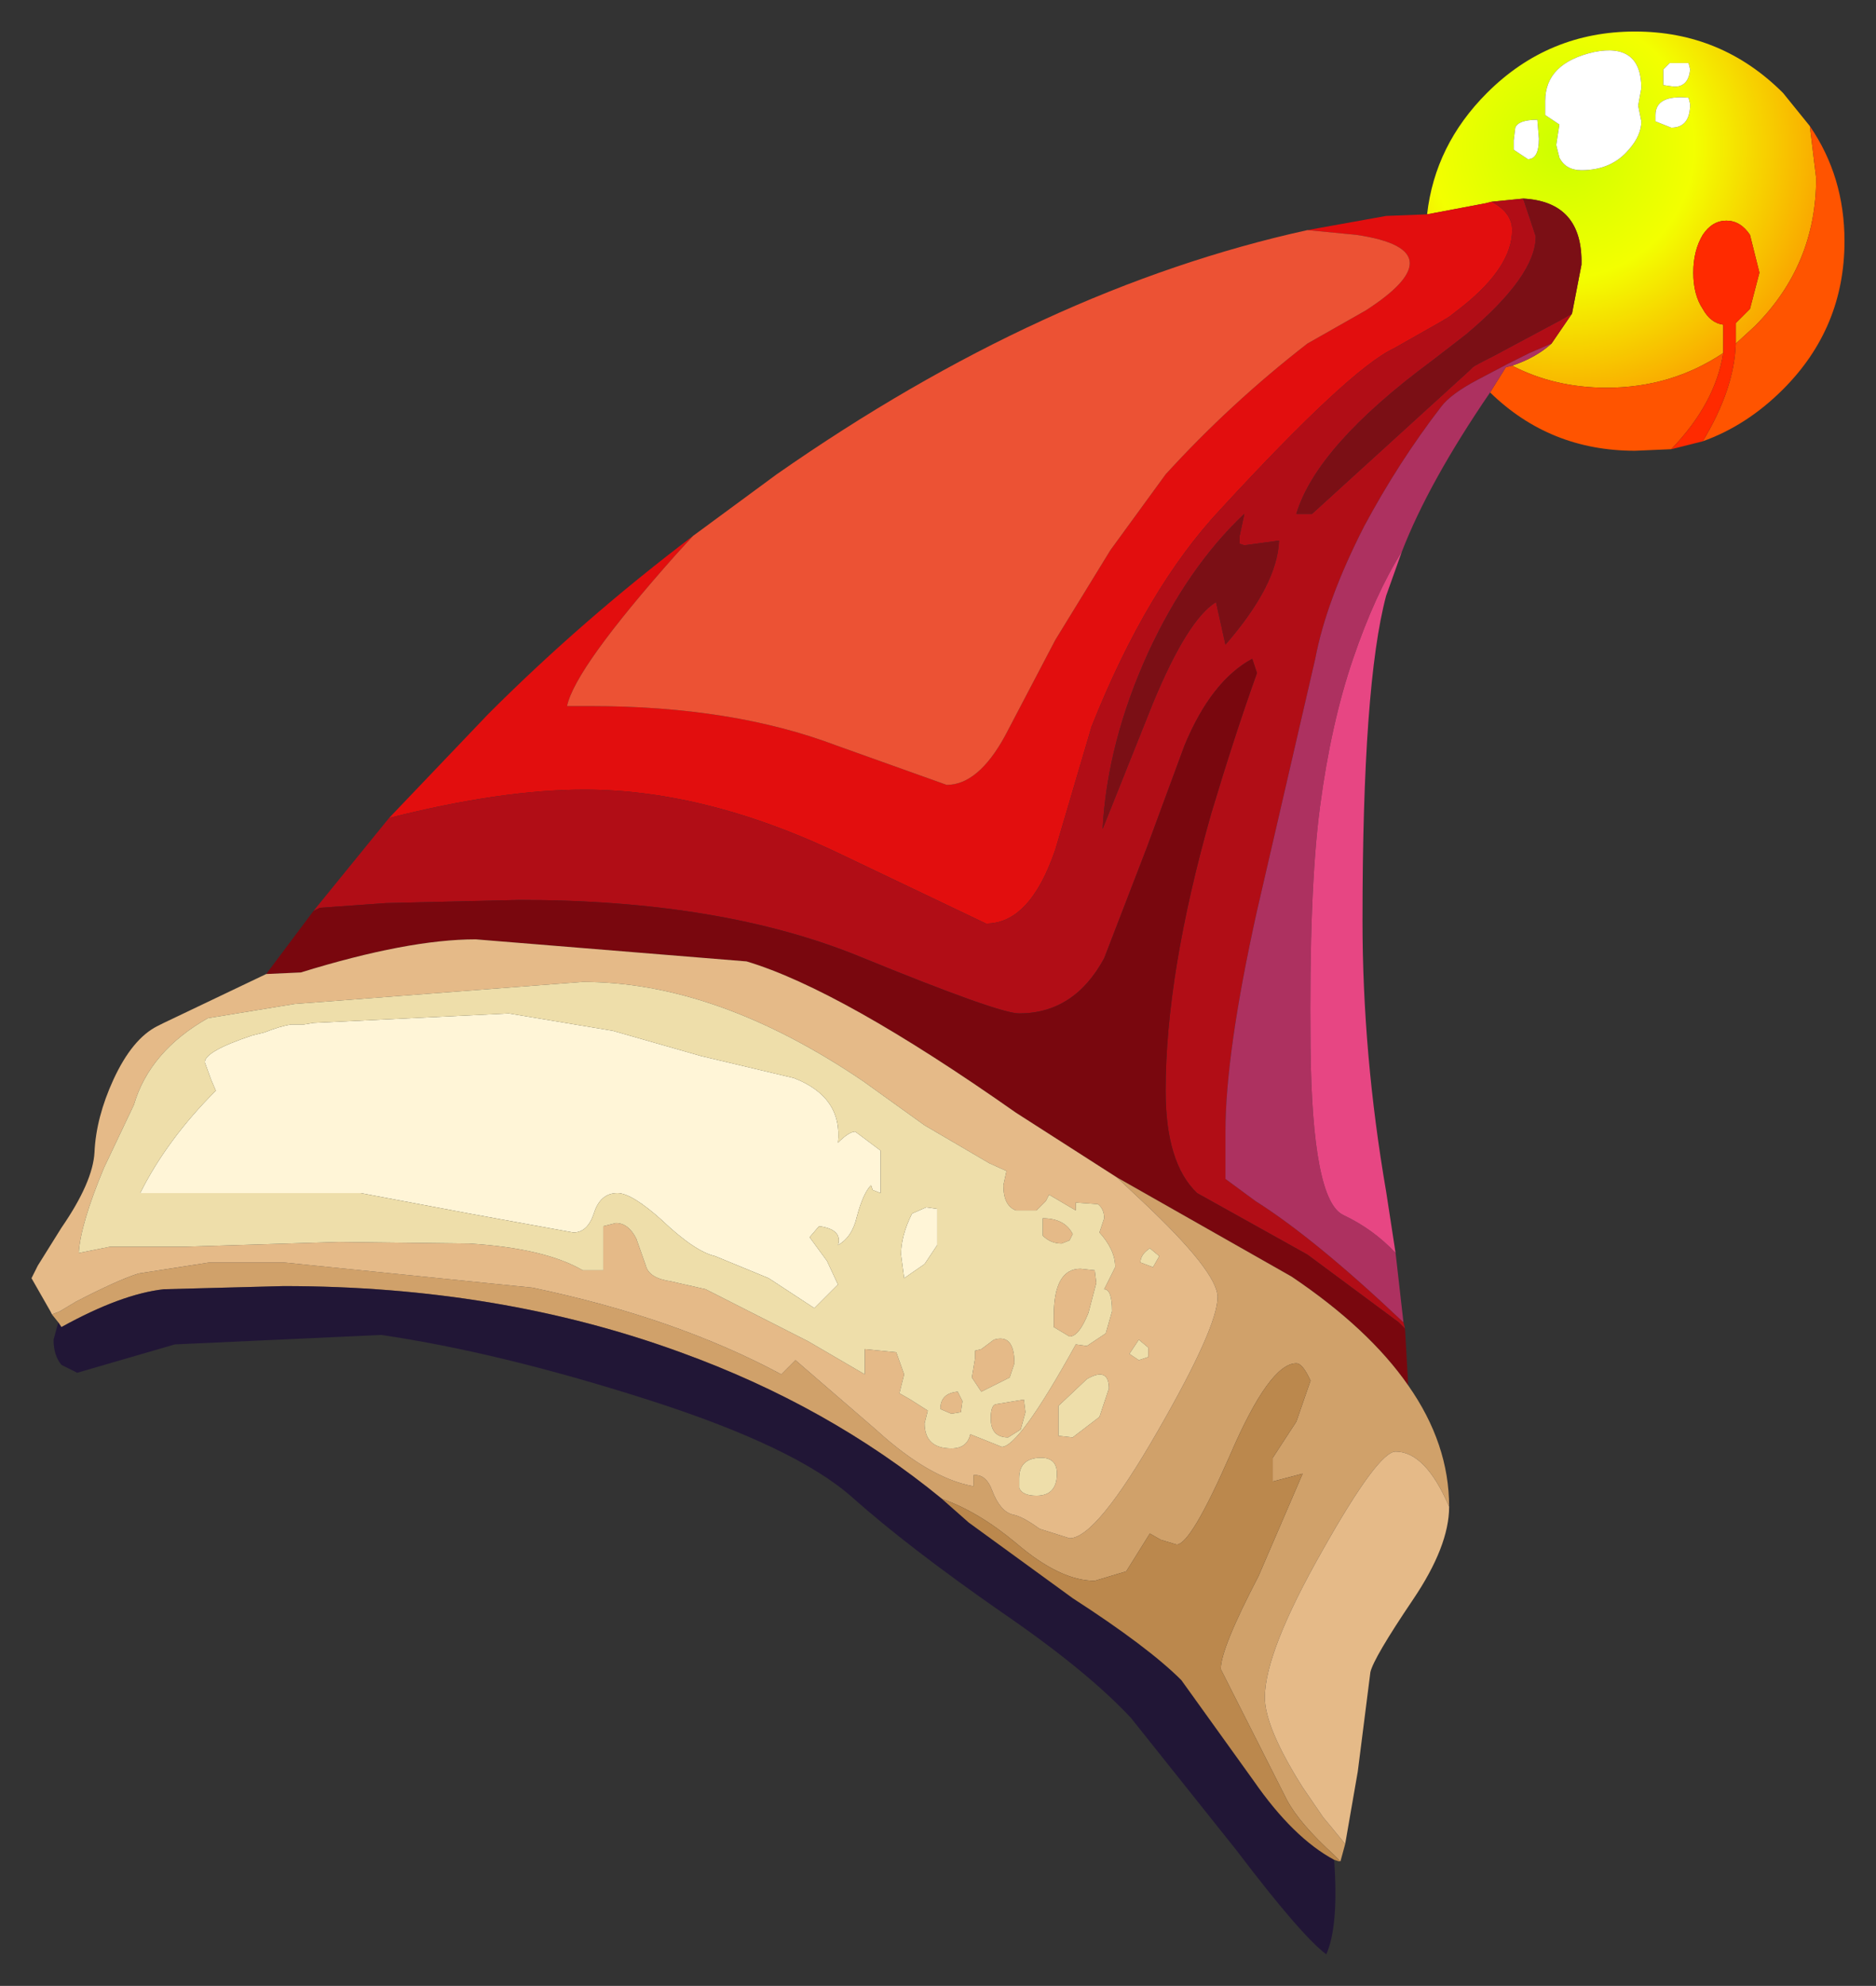 <?xml version="1.0" encoding="UTF-8" standalone="no"?>
<svg xmlns:xlink="http://www.w3.org/1999/xlink" height="63px" width="59.55px" xmlns="http://www.w3.org/2000/svg">
  <rect width="100%" height="100%" fill="#333333" stroke="none"/>
  <g transform="matrix(1.0, 0.0, 0.0, 1.0, 1, 1)">
    <path d="M56.45 3.0 L56.65 4.65 Q56.65 7.4 54.7 9.35 L54.1 9.9 54.1 9.7 54.1 9.25 54.55 8.8 54.85 7.65 54.55 6.45 Q54.25 6.0 53.8 6.0 53.35 6.0 53.05 6.45 52.75 6.95 52.75 7.65 52.75 8.35 53.05 8.8 53.3 9.25 53.7 9.3 L53.7 9.7 53.7 10.2 Q52.05 11.3 50.0 11.3 48.35 11.3 47.0 10.6 47.75 10.35 48.25 9.9 L48.9 8.95 49.2 7.4 Q49.25 5.4 47.35 5.3 L46.35 5.4 46.15 5.45 44.3 5.8 Q44.55 3.6 46.2 1.95 48.15 0.0 50.9 0.0 53.65 0.0 55.6 1.95 L56.45 3.0 M47.8 2.8 Q47.2 2.8 47.1 3.05 L47.05 3.45 47.05 3.75 47.5 4.05 Q47.85 4.05 47.85 3.4 L47.8 2.8 M51.55 2.65 L51.55 2.85 52.05 3.05 Q52.65 3.05 52.65 2.3 L52.6 2.1 Q51.55 2.0 51.55 2.65 M51.1 2.85 L51.0 2.35 51.1 1.8 Q51.1 0.35 49.6 0.65 48.05 1.0 48.05 2.2 L48.05 2.65 48.5 2.95 48.4 3.6 48.5 4.0 Q48.7 4.4 49.2 4.4 50.15 4.4 50.7 3.75 51.1 3.3 51.1 2.85 M52.6 1.0 L52.0 1.0 51.8 1.2 51.8 1.7 52.15 1.75 Q52.6 1.75 52.65 1.2 L52.6 1.0" fill="url(#gradient0)" fill-rule="evenodd" stroke="none"/>
    <path d="M54.1 9.9 L54.7 9.35 Q56.65 7.4 56.65 4.65 L56.45 3.0 Q57.55 4.6 57.55 6.65 57.55 9.4 55.6 11.35 54.45 12.5 53.05 13.0 54.05 11.35 54.1 9.9 M47.0 10.6 Q48.35 11.3 50.0 11.3 52.05 11.3 53.7 10.2 53.45 11.8 52.05 13.25 L50.9 13.3 Q48.2 13.3 46.3 11.45 L46.8 10.65 47.0 10.6" fill="#ff5400" fill-rule="evenodd" stroke="none"/>
    <path d="M52.6 1.0 L52.65 1.2 Q52.6 1.75 52.15 1.75 L51.8 1.7 51.8 1.2 52.0 1.0 52.6 1.0 M51.1 2.85 Q51.1 3.3 50.7 3.75 50.15 4.4 49.2 4.4 48.7 4.4 48.5 4.0 L48.4 3.6 48.5 2.95 48.05 2.65 48.05 2.2 Q48.05 1.0 49.6 0.65 51.1 0.35 51.1 1.8 L51.0 2.35 51.1 2.85 M51.55 2.65 Q51.55 2.0 52.6 2.1 L52.65 2.3 Q52.65 3.05 52.05 3.05 L51.55 2.85 51.55 2.65 M47.8 2.8 L47.85 3.4 Q47.85 4.05 47.5 4.05 L47.05 3.75 47.05 3.45 47.1 3.05 Q47.2 2.8 47.8 2.8" fill="#ffffff" fill-rule="evenodd" stroke="none"/>
    <path d="M53.7 10.2 L53.7 9.7 53.7 9.3 Q53.3 9.25 53.05 8.8 52.75 8.35 52.75 7.65 52.75 6.95 53.05 6.45 53.35 6.0 53.8 6.0 54.25 6.0 54.55 6.45 L54.85 7.65 54.55 8.8 54.1 9.25 54.1 9.7 54.1 9.9 Q54.05 11.35 53.05 13.0 L52.05 13.25 Q53.45 11.8 53.7 10.2" fill="#ff2a00" fill-rule="evenodd" stroke="none"/>
    <path d="M44.3 5.8 L46.15 5.45 46.35 5.4 Q47.0 5.75 47.0 6.3 47.0 7.45 45.45 8.7 L45.0 9.05 44.75 9.2 43.25 10.05 Q41.85 10.7 37.75 15.15 35.4 17.65 33.65 22.05 L32.5 25.95 Q31.7 28.3 30.3 28.3 L25.9 26.2 Q21.5 24.05 17.55 24.05 14.9 24.05 11.35 24.95 L14.5 21.65 Q17.5 18.65 21.0 16.0 L20.45 16.6 Q17.25 20.2 17.0 21.4 L17.75 21.4 Q22.25 21.4 25.55 22.65 L29.05 23.9 Q30.05 23.9 30.9 22.35 L32.5 19.3 34.25 16.45 36.0 14.05 Q38.05 11.8 40.5 9.9 40.85 9.7 42.35 8.85 43.75 7.95 43.75 7.35 43.75 6.7 42.05 6.45 L40.5 6.3 43.0 5.85 44.3 5.8" fill="#e20e0e" fill-rule="evenodd" stroke="none"/>
    <path d="M46.35 5.4 L47.35 5.3 47.75 6.5 Q47.75 7.75 45.55 9.6 L45.1 9.95 44.45 10.45 Q40.8 13.15 40.15 15.3 L40.65 15.3 45.65 10.75 45.75 10.65 Q45.8 10.6 46.4 10.3 L48.55 9.15 48.9 8.95 48.25 9.9 47.55 10.2 46.85 10.55 45.9 11.05 Q45.05 11.5 44.75 11.9 43.4 13.65 42.3 15.7 41.1 18.05 40.75 19.9 L38.9 27.9 Q37.9 32.4 37.9 34.9 L37.9 36.4 38.85 37.1 Q40.75 38.3 43.55 40.95 L43.6 41.15 43.4 40.95 40.5 38.8 37.0 36.85 Q36.0 35.9 36.0 33.6 36.0 29.9 37.45 24.8 38.2 22.3 38.9 20.35 L38.75 19.9 Q37.45 20.6 36.6 22.65 L35.4 25.9 34.05 29.4 Q33.1 31.15 31.35 31.15 30.7 31.15 26.3 29.35 21.9 27.55 15.5 27.55 L11.25 27.65 9.15 27.8 8.95 27.9 11.35 24.95 Q14.9 24.05 17.55 24.05 21.5 24.05 25.9 26.2 L30.3 28.3 Q31.7 28.3 32.5 25.95 L33.65 22.05 Q35.4 17.65 37.75 15.15 41.85 10.7 43.25 10.05 L44.75 9.2 45.0 9.05 45.45 8.7 Q47.0 7.45 47.0 6.3 47.0 5.75 46.35 5.4 M38.35 16.0 L38.5 15.3 Q36.7 17.0 35.45 19.7 34.15 22.55 34.0 25.3 L35.6 21.3 Q36.7 18.65 37.6 18.1 L37.9 19.45 Q39.55 17.55 39.6 16.15 L38.5 16.3 38.35 16.25 38.35 16.0" fill="#b10d16" fill-rule="evenodd" stroke="none"/>
    <path d="M40.5 6.3 L42.05 6.45 Q43.75 6.7 43.75 7.35 43.75 7.95 42.35 8.85 40.85 9.7 40.5 9.9 38.05 11.8 36.0 14.05 L34.25 16.45 32.5 19.3 30.9 22.35 Q30.05 23.9 29.05 23.9 L25.55 22.65 Q22.25 21.4 17.75 21.4 L17.0 21.4 Q17.25 20.2 20.45 16.6 L21.0 16.0 23.65 14.05 Q32.1 8.15 40.5 6.3" fill="#ec5234" fill-rule="evenodd" stroke="none"/>
    <path d="M47.35 5.3 Q49.25 5.4 49.2 7.4 L48.9 8.95 48.55 9.15 46.4 10.3 Q45.8 10.6 45.75 10.65 L45.65 10.75 40.65 15.3 40.15 15.3 Q40.8 13.15 44.45 10.45 L45.1 9.95 45.55 9.6 Q47.75 7.75 47.75 6.5 L47.35 5.3 M38.35 16.0 L38.35 16.25 38.5 16.3 39.6 16.15 Q39.55 17.55 37.9 19.45 L37.6 18.1 Q36.7 18.65 35.6 21.3 L34.0 25.3 Q34.15 22.55 35.45 19.7 36.7 17.0 38.5 15.3 L38.35 16.0" fill="#7b0f15" fill-rule="evenodd" stroke="none"/>
    <path d="M48.25 9.9 Q47.75 10.35 47.0 10.6 L46.8 10.65 46.3 11.45 Q44.35 14.3 43.5 16.5 42.65 17.85 41.95 19.9 41.25 21.95 40.9 24.6 40.55 27.25 40.6 32.2 40.65 37.1 41.65 37.55 42.6 38.0 43.3 38.75 L43.55 40.95 Q40.75 38.3 38.85 37.1 L37.9 36.4 37.9 34.9 Q37.9 32.4 38.9 27.9 L40.75 19.9 Q41.1 18.05 42.3 15.7 43.4 13.65 44.75 11.9 45.05 11.5 45.9 11.05 L46.85 10.55 47.55 10.2 48.25 9.9" fill="#ad3160" fill-rule="evenodd" stroke="none"/>
    <path d="M43.5 16.5 L43.0 17.9 Q42.25 20.7 42.25 28.2 42.25 32.45 43.0 36.8 L43.3 38.75 Q42.6 38.0 41.65 37.55 40.65 37.1 40.6 32.2 40.55 27.25 40.9 24.6 41.25 21.95 41.95 19.9 42.65 17.85 43.5 16.5" fill="#e74683" fill-rule="evenodd" stroke="none"/>
    <path d="M8.95 27.9 L9.15 27.8 11.25 27.65 15.5 27.55 Q21.9 27.55 26.3 29.35 30.7 31.15 31.35 31.15 33.1 31.15 34.05 29.4 L35.4 25.9 36.6 22.65 Q37.45 20.6 38.75 19.9 L38.9 20.35 Q38.2 22.3 37.45 24.8 36.0 29.9 36.0 33.6 36.0 35.9 37.0 36.85 L40.5 38.8 43.4 40.95 43.6 41.15 43.7 42.95 Q42.45 41.15 40.0 39.5 L34.45 36.35 31.25 34.3 Q25.7 30.4 22.7 29.5 L14.1 28.8 Q11.95 28.8 8.55 29.85 L7.45 29.9 8.95 27.9" fill="#79070e" fill-rule="evenodd" stroke="none"/>
    <path d="M43.7 42.95 Q45.0 44.8 45.0 46.8 44.25 45.05 43.3 45.05 42.75 45.05 41.0 48.15 39.15 51.4 39.15 52.85 39.15 53.8 40.35 55.7 L41.0 56.65 41.25 56.95 41.7 57.5 41.55 58.05 41.4 57.9 41.35 57.85 Q40.25 56.85 39.85 56.1 L37.75 51.95 Q37.75 51.3 38.95 49.0 L40.35 45.75 39.4 46.0 39.4 45.25 40.15 44.1 40.6 42.8 Q40.35 42.25 40.15 42.25 39.3 42.25 38.05 45.15 36.8 48.0 36.35 48.0 L35.85 47.85 35.5 47.65 34.75 48.85 33.75 49.15 Q32.65 49.15 31.25 47.95 30.05 46.95 28.9 46.55 25.3 43.6 20.6 41.9 14.85 39.8 8.0 39.8 L4.2 39.9 Q2.85 40.05 0.95 41.1 L0.85 40.95 0.65 40.7 0.9 40.6 1.4 40.3 Q2.75 39.6 3.4 39.4 L5.65 39.05 8.0 39.05 15.9 39.85 Q20.45 40.8 23.8 42.6 L24.25 42.15 26.8 44.35 Q28.5 45.9 29.9 46.15 L29.9 45.8 Q30.3 45.75 30.5 46.3 30.75 46.95 31.15 47.05 31.45 47.1 32.0 47.5 L32.95 47.8 Q33.8 47.8 35.75 44.4 37.65 41.1 37.65 40.15 37.65 39.35 35.25 37.1 L34.45 36.35 40.0 39.5 Q42.45 41.15 43.7 42.95" fill="#d0a16a" fill-rule="evenodd" stroke="none"/>
    <path d="M45.0 46.8 Q45.0 48.05 43.85 49.75 42.6 51.6 42.5 52.05 L42.1 55.2 41.7 57.5 41.25 56.95 41.0 56.65 40.35 55.7 Q39.15 53.8 39.15 52.85 39.15 51.4 41.0 48.15 42.75 45.05 43.3 45.05 44.25 45.05 45.0 46.8 M0.65 40.7 L0.6 40.6 0.0 39.55 0.2 39.15 0.95 37.95 Q1.95 36.5 2.0 35.55 2.05 34.45 2.6 33.25 3.2 31.95 4.0 31.55 L4.2 31.45 7.45 29.9 8.55 29.85 Q11.95 28.8 14.1 28.8 L22.7 29.5 Q25.7 30.4 31.25 34.3 L34.45 36.35 35.25 37.1 Q37.65 39.35 37.65 40.15 37.65 41.1 35.75 44.4 33.8 47.8 32.95 47.8 L32.0 47.5 Q31.45 47.1 31.15 47.05 30.75 46.95 30.5 46.3 30.3 45.75 29.9 45.8 L29.9 46.15 Q28.5 45.9 26.8 44.35 L24.25 42.15 23.8 42.6 Q20.45 40.8 15.9 39.85 L8.0 39.05 5.65 39.05 3.4 39.4 Q2.75 39.6 1.4 40.3 L0.9 40.6 0.65 40.7 M3.25 34.05 L2.3 36.05 Q1.55 37.85 1.5 38.75 L2.5 38.55 4.9 38.55 9.75 38.4 13.9 38.45 Q16.3 38.6 17.5 39.3 L18.15 39.3 18.15 37.9 18.55 37.8 Q18.95 37.8 19.2 38.3 L19.5 39.15 Q19.6 39.55 20.3 39.65 L21.4 39.9 24.65 41.55 26.45 42.6 26.45 41.8 27.45 41.9 27.7 42.6 27.55 43.2 27.9 43.4 28.45 43.75 28.35 44.15 Q28.35 44.95 29.2 44.95 29.7 44.95 29.8 44.5 L30.8 44.9 Q31.35 44.9 33.15 41.65 L33.5 41.7 34.1 41.3 34.3 40.6 Q34.3 39.9 34.05 39.9 L34.4 39.2 Q34.4 38.65 33.9 38.1 L34.05 37.65 Q34.05 37.35 33.85 37.2 L33.15 37.15 33.15 37.4 32.3 36.9 32.2 37.1 31.9 37.4 31.25 37.4 Q30.85 37.25 30.85 36.6 L30.95 36.15 30.4 35.9 28.35 34.7 26.4 33.3 Q21.75 30.15 17.5 30.15 L8.35 30.85 5.6 31.3 Q3.75 32.35 3.25 34.05 M30.15 41.8 L30.55 41.5 Q31.2 41.3 31.2 42.25 L31.05 42.7 30.15 43.15 29.85 42.7 29.95 42.1 29.95 41.85 30.15 41.8 M29.5 43.8 L29.2 43.85 28.85 43.7 Q28.85 43.2 29.4 43.15 L29.55 43.45 29.5 43.8 M35.45 42.05 L35.45 41.75 35.15 41.5 34.85 41.95 35.15 42.15 35.45 42.05 M35.8 38.85 L35.5 38.6 Q35.2 38.8 35.2 39.05 L35.6 39.2 35.8 38.85 M32.95 38.35 L32.7 38.45 Q32.35 38.45 32.1 38.2 L32.1 37.65 Q32.8 37.65 33.05 38.15 L32.95 38.35 M33.75 39.3 L33.8 39.7 33.55 40.65 Q33.25 41.4 32.95 41.4 L32.45 41.1 32.45 40.75 Q32.45 39.25 33.3 39.25 L33.75 39.3 M34.2 43.05 Q34.2 42.35 33.5 42.75 L32.6 43.6 32.6 44.55 33.05 44.6 33.9 43.95 34.2 43.05 M30.6 43.55 L31.5 43.4 31.55 43.8 31.4 44.35 31.0 44.6 Q30.45 44.6 30.45 44.0 30.45 43.6 30.6 43.55 M31.35 45.9 L31.35 46.2 Q31.45 46.45 31.9 46.45 32.55 46.45 32.55 45.75 32.55 45.2 31.95 45.25 31.35 45.3 31.35 45.9" fill="#e5ba88" fill-rule="evenodd" stroke="none"/>
    <path d="M15.15 31.15 L18.45 31.7 21.25 32.5 24.2 33.2 Q25.75 33.8 25.6 35.25 25.95 34.9 26.15 34.9 L26.95 35.5 26.95 36.85 26.7 36.75 26.65 36.6 Q26.4 36.85 26.2 37.6 26.05 38.25 25.6 38.5 25.75 38.0 25.0 37.9 L24.7 38.25 25.25 39.0 25.6 39.75 24.85 40.5 23.4 39.55 21.7 38.85 Q21.05 38.7 20.0 37.7 19.05 36.85 18.6 36.85 18.05 36.85 17.85 37.5 17.65 38.1 17.2 38.1 L13.9 37.5 10.45 36.85 3.45 36.85 Q4.3 35.15 5.85 33.6 L5.7 33.25 5.5 32.7 Q5.5 32.35 7.0 31.85 L7.4 31.75 Q7.9 31.55 8.25 31.5 L8.65 31.5 8.95 31.45 15.15 31.15 M28.75 37.35 L28.75 38.5 28.35 39.1 27.7 39.55 27.6 38.8 Q27.6 38.2 27.95 37.5 L28.4 37.3 28.75 37.35" fill="#fff5d7" fill-rule="evenodd" stroke="none"/>
    <path d="M15.15 31.15 L8.95 31.45 8.65 31.5 8.25 31.5 Q7.9 31.55 7.4 31.75 L7.0 31.85 Q5.5 32.35 5.5 32.7 L5.7 33.25 5.85 33.6 Q4.3 35.15 3.45 36.85 L10.45 36.85 13.9 37.5 17.2 38.1 Q17.65 38.1 17.85 37.5 18.05 36.85 18.6 36.85 19.05 36.85 20.0 37.7 21.05 38.7 21.7 38.85 L23.4 39.55 24.85 40.5 25.6 39.75 25.25 39.0 24.7 38.25 25.0 37.9 Q25.75 38.0 25.6 38.5 26.05 38.25 26.2 37.6 26.4 36.85 26.65 36.6 L26.7 36.75 26.95 36.85 26.95 35.5 26.15 34.9 Q25.95 34.9 25.6 35.25 25.75 33.8 24.2 33.2 L21.25 32.5 18.45 31.7 15.15 31.15 M3.25 34.05 Q3.75 32.35 5.6 31.3 L8.35 30.85 17.5 30.15 Q21.75 30.15 26.4 33.3 L28.35 34.7 30.4 35.9 30.95 36.15 30.85 36.6 Q30.85 37.25 31.25 37.4 L31.9 37.4 32.2 37.1 32.3 36.9 33.15 37.4 33.15 37.15 33.85 37.2 Q34.05 37.35 34.05 37.65 L33.9 38.1 Q34.4 38.65 34.4 39.2 L34.05 39.9 Q34.3 39.9 34.3 40.6 L34.1 41.3 33.5 41.7 33.15 41.65 Q31.35 44.9 30.8 44.9 L29.8 44.5 Q29.7 44.95 29.2 44.95 28.35 44.95 28.35 44.15 L28.45 43.75 27.9 43.4 27.55 43.2 27.7 42.6 27.45 41.9 26.45 41.8 26.45 42.6 24.65 41.55 21.4 39.9 20.3 39.65 Q19.6 39.55 19.5 39.15 L19.2 38.3 Q18.95 37.8 18.55 37.8 L18.15 37.9 18.15 39.3 17.5 39.3 Q16.3 38.6 13.9 38.45 L9.75 38.4 4.9 38.55 2.5 38.55 1.5 38.75 Q1.55 37.85 2.3 36.05 L3.25 34.05 M28.75 37.35 L28.4 37.3 27.95 37.5 Q27.6 38.2 27.6 38.8 L27.7 39.55 28.35 39.1 28.75 38.5 28.75 37.35 M29.5 43.8 L29.55 43.45 29.4 43.15 Q28.85 43.2 28.85 43.7 L29.2 43.85 29.5 43.8 M30.15 41.8 L29.95 41.85 29.95 42.1 29.85 42.7 30.15 43.15 31.05 42.7 31.2 42.25 Q31.2 41.3 30.55 41.5 L30.15 41.8 M35.8 38.85 L35.6 39.2 35.2 39.05 Q35.2 38.8 35.5 38.6 L35.8 38.85 M35.45 42.05 L35.15 42.15 34.85 41.95 35.15 41.5 35.45 41.75 35.45 42.05 M33.75 39.3 L33.3 39.25 Q32.45 39.25 32.45 40.75 L32.45 41.1 32.95 41.4 Q33.25 41.4 33.55 40.65 L33.8 39.7 33.75 39.3 M32.95 38.35 L33.05 38.15 Q32.8 37.65 32.1 37.65 L32.1 38.2 Q32.35 38.45 32.7 38.45 L32.95 38.35 M34.2 43.05 L33.9 43.95 33.05 44.6 32.6 44.55 32.6 43.6 33.5 42.75 Q34.2 42.35 34.2 43.05 M30.6 43.55 Q30.45 43.6 30.45 44.0 30.45 44.6 31.0 44.6 L31.4 44.35 31.55 43.8 31.5 43.4 30.6 43.55 M31.35 45.9 Q31.35 45.3 31.95 45.25 32.55 45.2 32.55 45.75 32.55 46.45 31.9 46.45 31.45 46.45 31.35 46.2 L31.35 45.9" fill="#eedeaa" fill-rule="evenodd" stroke="none"/>
    <path d="M41.35 58.0 Q41.5 60.1 41.1 61.0 40.3 60.4 38.25 57.7 L34.9 53.5 Q33.5 52.0 30.8 50.15 27.85 48.1 26.05 46.5 24.25 44.9 19.55 43.4 14.85 41.9 11.1 41.35 L4.55 41.65 1.45 42.55 0.95 42.3 Q0.7 42.0 0.7 41.5 L0.85 40.95 0.95 41.1 Q2.85 40.05 4.2 39.9 L8.0 39.8 Q14.85 39.8 20.6 41.9 25.3 43.6 28.9 46.55 L29.75 47.3 33.05 49.7 Q35.45 51.25 36.5 52.3 L38.8 55.5 Q40.05 57.3 41.35 58.0" fill="#14003a" fill-opacity="0.561" fill-rule="evenodd" stroke="none"/>
    <path d="M41.55 58.05 L41.5 58.05 41.35 58.0 Q40.05 57.3 38.8 55.5 L36.5 52.3 Q35.45 51.25 33.05 49.7 L29.75 47.3 28.9 46.55 Q30.05 46.95 31.25 47.95 32.65 49.15 33.75 49.15 L34.75 48.85 35.5 47.65 35.85 47.85 36.35 48.0 Q36.8 48.0 38.05 45.15 39.3 42.25 40.15 42.25 40.35 42.25 40.6 42.8 L40.15 44.1 39.4 45.25 39.4 46.0 40.35 45.75 38.95 49.0 Q37.75 51.3 37.75 51.95 L39.85 56.1 Q40.25 56.85 41.35 57.85 L41.4 57.9 41.55 58.05" fill="#bb884d" fill-rule="evenodd" stroke="none"/>
  </g>
  <defs>
    <radialGradient cx="0" cy="0" gradientTransform="matrix(0.014, 0.0, 0.0, 0.014, 48.6, 3.65)" gradientUnits="userSpaceOnUse" id="gradient0" r="819.2" spreadMethod="pad">
      <stop offset="0.0" stop-color="#ccff00"></stop>
      <stop offset="0.365" stop-color="#f3ff00"></stop>
      <stop offset="1.0" stop-color="#ff6600"></stop>
    </radialGradient>
  </defs>
</svg>